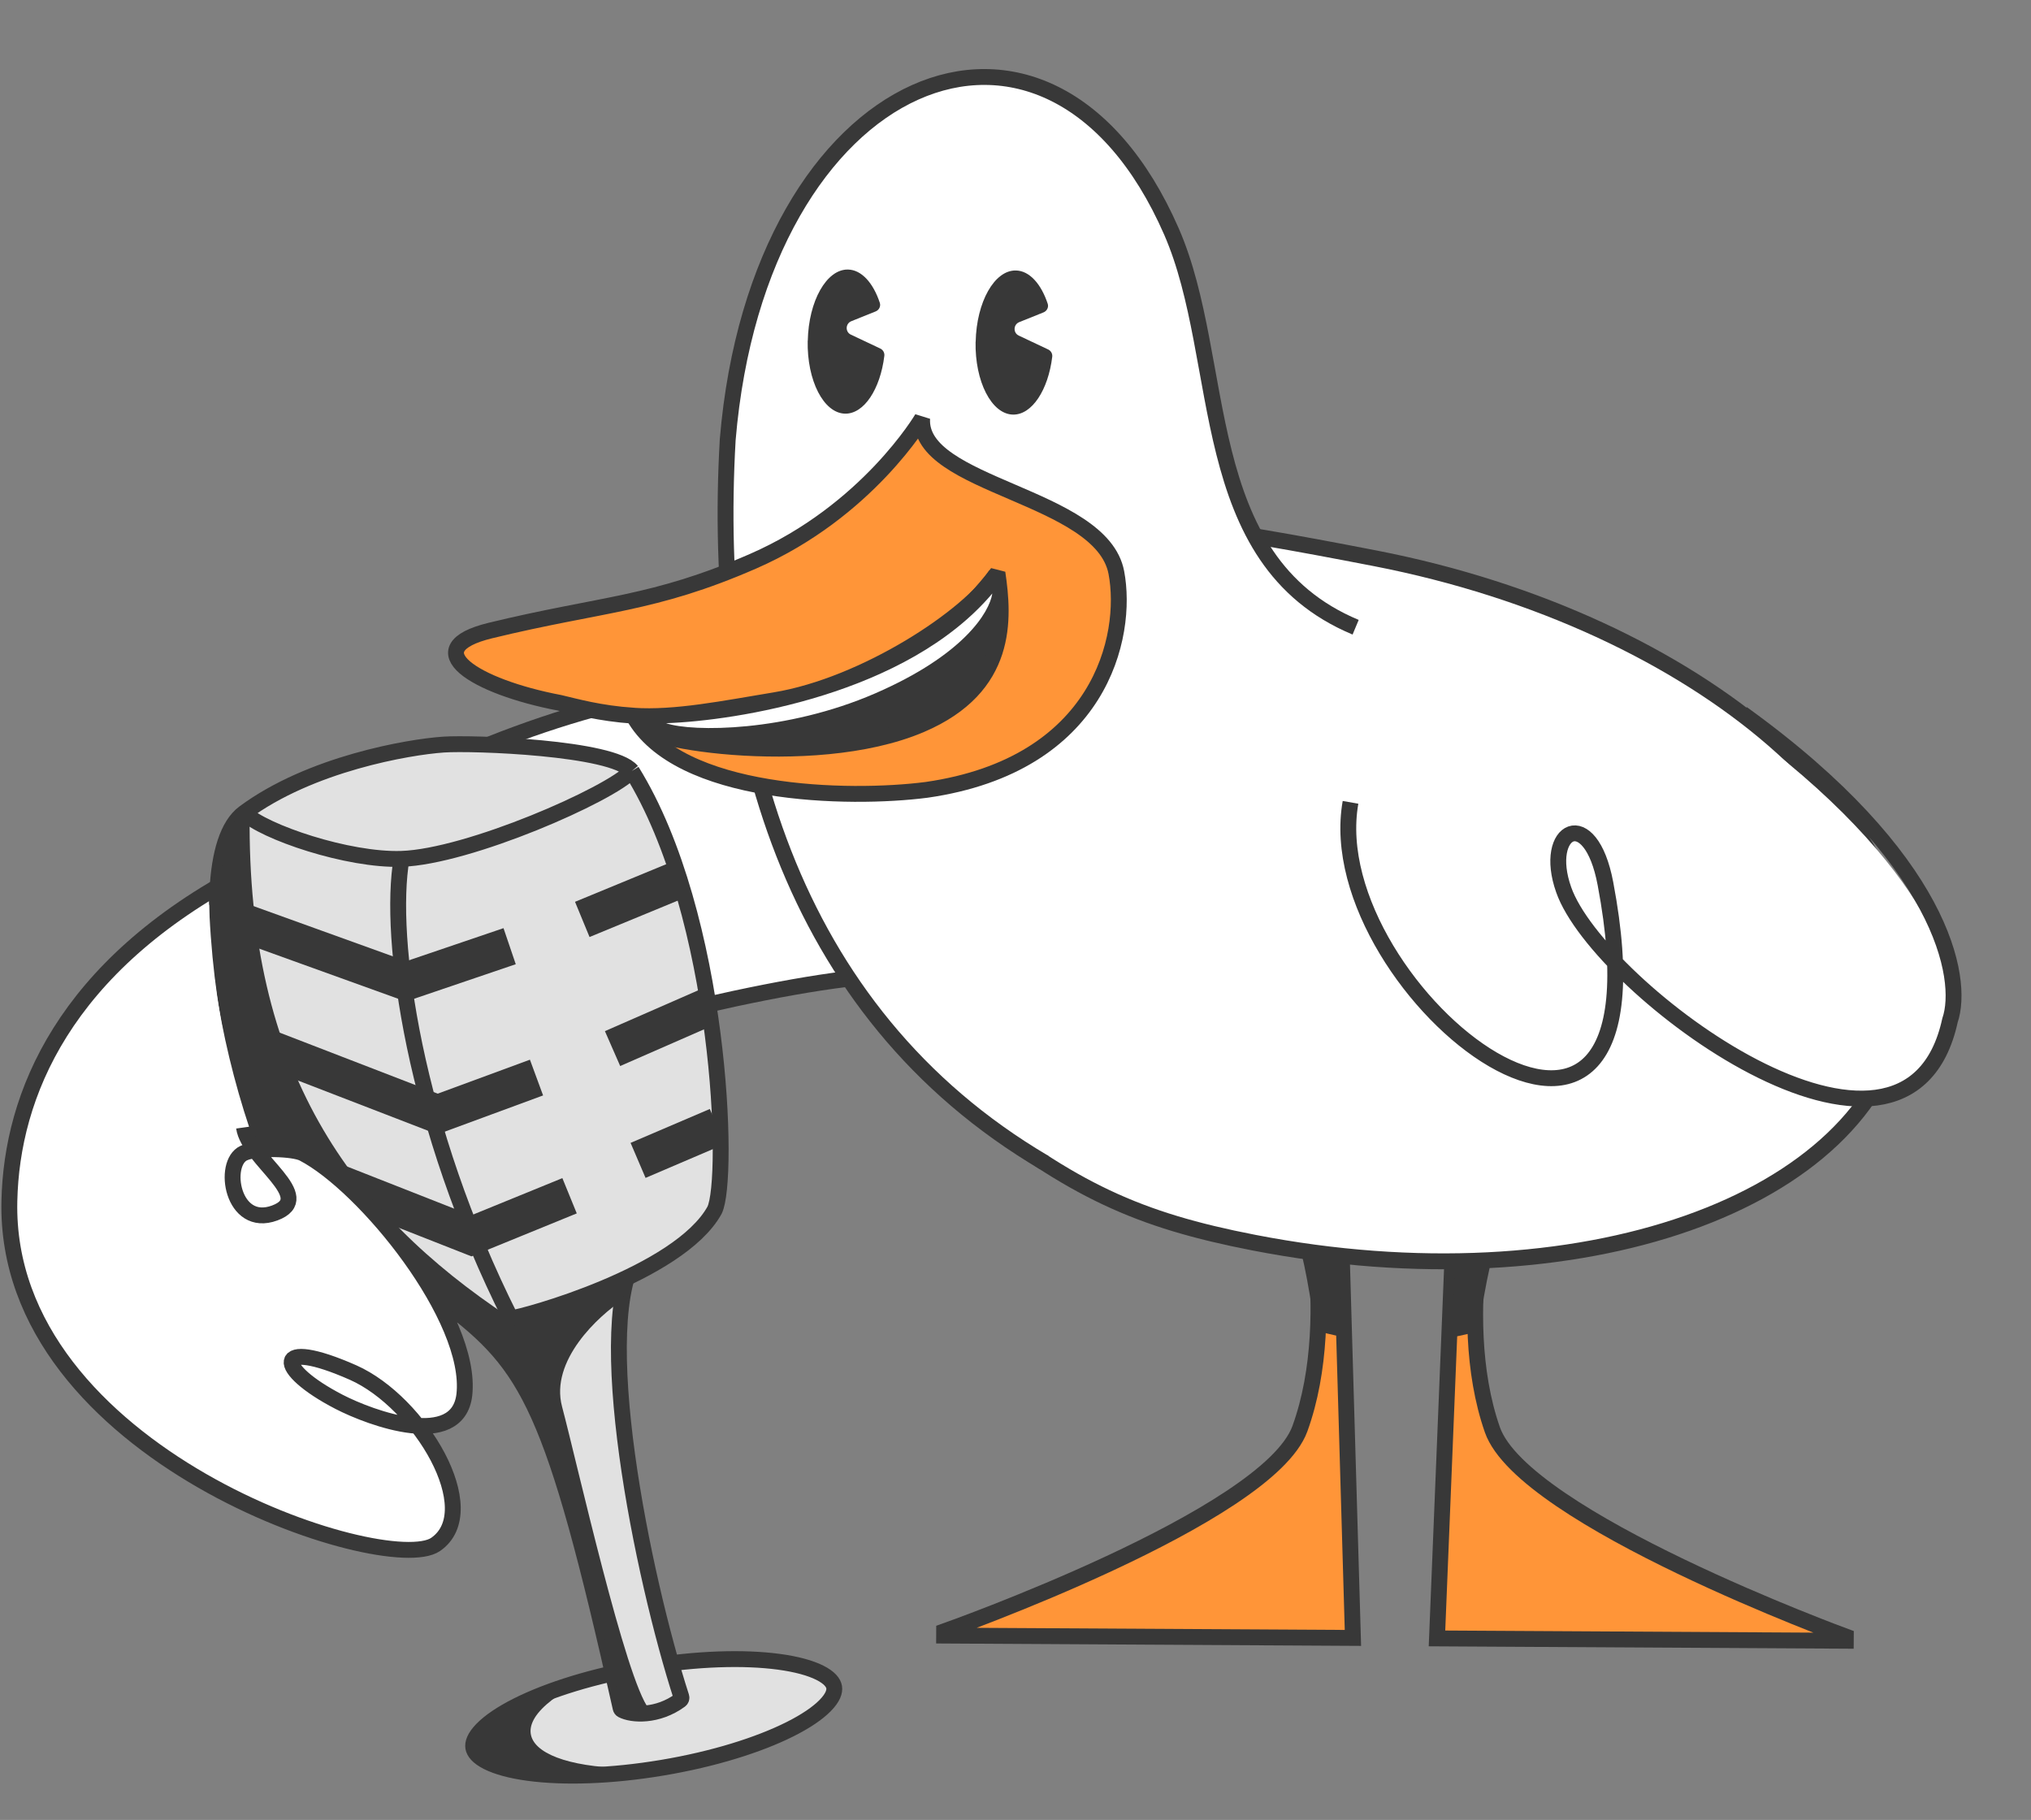 <svg width="298" height="267" viewBox="0 0 298 267" fill="none" xmlns="http://www.w3.org/2000/svg">
<rect x="0" y="0" width="298" height="267" fill="#808080" stroke="none"/>
<path d="M149.565 99.786C107.885 96.816 76.67 99.369 23.607 136.149L26.208 170.157C26.208 170.157 117.892 138.55 138.411 143.556C158.931 148.562 149.565 99.786 149.565 99.786Z" fill="white" stroke="#383838" stroke-width="2.328" stroke-miterlimit="10"/>
<path d="M196.462 170.043L198.509 240.294L138.526 239.952L138.529 239.339C138.529 239.339 186.001 222.571 190.727 209.605C196.946 192.479 190.589 169.52 190.589 169.52L196.462 170.043Z" fill="#FF9538" stroke="#383838" stroke-width="2.328" stroke-miterlimit="10"/>
<path d="M196.8 196.094L196.388 182.607L190.514 182.084C190.514 182.084 192.074 187.609 192.888 195.213C194.111 195.466 195.455 195.841 196.8 196.094Z" fill="#383838"/>
<path d="M213.692 170.145L210.843 240.369L270.826 240.711L270.83 240.098C270.83 240.098 223.552 222.789 218.975 209.769C212.952 192.574 219.571 169.689 219.571 169.689L213.692 170.145Z" fill="#FF9538" stroke="#383838" stroke-width="2.328" stroke-miterlimit="10"/>
<path d="M213.056 196.186L213.622 182.705L219.501 182.249C219.501 182.249 217.878 187.755 216.978 195.35C215.752 195.589 214.404 195.949 213.056 196.186Z" fill="#383838"/>
<path d="M279.137 148.878C274.216 176.601 231.607 191.566 183.967 182.304C166.952 178.996 157.414 174.625 141.723 162.263C121.135 146.044 113.014 122.067 136.637 100.764C139.554 72.34 154.144 72.648 201.784 81.91C249.425 91.172 284.057 121.155 279.137 148.878Z" fill="white" stroke="#383838" stroke-width="2.328" stroke-miterlimit="10"/>
<path d="M153.381 169.684C153.381 169.684 134.728 161.199 121.924 137.776C107.547 116.474 105.029 88.664 106.166 77.423C104.376 14.989 150.724 -6.17 169.765 27.736C176.081 38.991 175.346 84.005 200.502 94.833L167.009 114.594L156.731 166.672L153.381 169.684Z" fill="white"/>
<path d="M198.907 92.019C175.138 82.096 180.205 52.984 171.873 33.942C153.866 -7.215 111.306 10.537 106.775 64.5C104.33 107.085 115.666 148.417 153.223 170.563" stroke="#383838" stroke-width="2.328" stroke-miterlimit="10"/>
<path d="M286.116 149.701C281.074 172.825 251.475 156.295 236.97 141.218C233.222 137.322 230.482 133.523 229.434 130.531C226.282 121.65 233.364 117.893 235.563 129.644C236.402 134.08 236.852 137.921 236.97 141.218C238.368 180.132 193.607 143.398 198.157 117.71" fill="white"/>
<path d="M286.116 149.701C281.074 172.825 251.475 156.295 236.97 141.218C236.852 137.921 236.402 134.08 235.563 129.644C233.364 117.893 226.282 121.65 229.434 130.531C230.482 133.523 233.222 137.322 236.97 141.218C238.368 180.132 193.607 143.398 198.157 117.71C201.233 84.927 234.135 94.849 252.011 104.167C282.252 125.134 288.231 143.54 286.116 149.701Z" fill="white"/>
<path d="M198.155 117.711C193.219 145.575 246.305 186.437 235.561 129.644C233.362 117.893 226.28 121.65 229.432 130.531C234.539 145.107 279.769 178.8 286.113 149.701C288.229 143.54 285.094 125.911 255.63 104.687" stroke="#383838" stroke-width="2.328" stroke-miterlimit="10"/>
<path d="M118.509 49.99C118.391 55.826 120.848 60.619 123.99 60.686C126.779 60.743 129.164 57.078 129.757 52.195C129.807 51.753 129.567 51.324 129.153 51.129L124.848 49.096C123.996 48.699 124.037 47.477 124.909 47.123L128.477 45.689C128.973 45.494 129.257 44.945 129.093 44.431C128.133 41.524 126.413 39.578 124.422 39.544C121.281 39.478 118.64 44.163 118.522 49.999L118.509 49.99Z" fill="#383838"/>
<path d="M143.144 50.129C143.026 55.964 145.483 60.758 148.625 60.824C151.414 60.881 153.799 57.216 154.392 52.333C154.442 51.891 154.202 51.462 153.788 51.267L149.483 49.234C148.631 48.837 148.672 47.615 149.544 47.261L153.112 45.828C153.608 45.632 153.892 45.084 153.728 44.569C152.768 41.662 151.048 39.716 149.057 39.682C145.916 39.616 143.275 44.302 143.157 50.138L143.144 50.129Z" fill="#383838"/>
<path d="M122.391 247.516C122.498 248.154 122.215 249.049 121.093 250.197C119.992 251.324 118.249 252.514 115.937 253.676C111.328 255.993 104.7 258.077 97.154 259.341C89.609 260.605 82.664 260.794 77.551 260.106C74.987 259.761 72.952 259.204 71.543 258.497C70.108 257.777 69.549 257.023 69.442 256.386C69.335 255.748 69.618 254.853 70.741 253.704C71.842 252.578 73.585 251.387 75.896 250.226C80.506 247.909 87.133 245.825 94.679 244.561C102.224 243.297 109.169 243.107 114.282 243.796C116.846 244.141 118.882 244.698 120.29 245.405C121.725 246.125 122.284 246.878 122.391 247.516Z" fill="#E1E1E1" stroke="#383838" stroke-width="2.328"/>
<path d="M100.363 259.069C79.723 261.007 70.808 254.754 84.192 247.331C79.003 248.052 68.988 252.269 69.579 256.809C70.342 262.661 90.511 261.005 100.363 259.069Z" fill="#383838"/>
<path d="M91.061 250.578C81.106 206.026 77.488 200.433 65.49 191.284L93.746 183.515C86.435 193.441 94.375 231.638 99.968 248.938C100.029 249.125 99.963 249.322 99.805 249.438C96.468 251.884 92.72 251.636 91.268 250.866C91.16 250.808 91.088 250.698 91.061 250.578Z" fill="#E1E1E1" stroke="#383838" stroke-width="2.328"/>
<path d="M82.468 206.363C80.68 199.637 87.738 193.072 91.491 190.63L91.522 187.836L66.326 192.212C67.948 192.929 72.382 196.238 77.141 203.742C83.091 213.122 90.605 249.296 91.288 250.701C91.834 251.825 94.154 251.199 95.246 250.745C91.8 246.515 84.702 214.77 82.468 206.363Z" fill="#383838"/>
<path d="M35.821 119.249C26.103 126.452 35.805 171.467 47.681 184.782C54.459 193.013 73.127 193.528 74.943 193.401C60.709 165.092 56.924 137.624 58.913 126.003C51.048 126.261 38.7 122.053 35.821 119.249Z" fill="#E1E1E1"/>
<path d="M74.943 193.401C76.759 193.275 99.662 186.967 104.846 177.54C107.087 173.033 105.853 134.319 92.698 113.115C89.521 116.565 68.746 125.682 58.913 126.003C56.924 137.624 60.709 165.092 74.943 193.401Z" fill="#E1E1E1"/>
<path d="M92.698 113.115C89.904 109.683 69.412 108.935 65.053 109.237C59.955 109.591 45.539 112.045 35.821 119.249C38.7 122.053 51.048 126.261 58.913 126.003C68.746 125.682 89.521 116.565 92.698 113.115Z" fill="#E1E1E1"/>
<path d="M35.821 119.249C26.103 126.452 35.805 171.467 47.681 184.782C54.459 193.013 73.127 193.528 74.943 193.401M35.821 119.249C45.539 112.045 59.955 109.591 65.053 109.237C69.412 108.935 89.904 109.683 92.698 113.115M35.821 119.249C38.7 122.053 51.048 126.261 58.913 126.003M74.943 193.401C76.759 193.275 99.662 186.967 104.846 177.54C107.087 173.033 105.853 134.319 92.698 113.115M74.943 193.401C60.709 165.092 56.924 137.624 58.913 126.003M92.698 113.115C89.521 116.565 68.746 125.682 58.913 126.003" stroke="#383838" stroke-width="2.328"/>
<path d="M74.696 193.234C51.438 177.806 36.215 156.947 36.633 119.464L35.471 119.1C34.068 119.92 31.456 125.375 32.226 140.634C33.188 159.709 44.932 181.644 48.888 186.064C52.053 189.6 69.788 192.612 74.696 193.234Z" fill="#383838"/>
<path d="M31.75 133.938L59.583 143.975L74.776 138.812" stroke="#383838" stroke-width="5.588"/>
<path d="M35.638 152.408L64.202 163.434L78.72 158.086" stroke="#383838" stroke-width="5.588"/>
<path d="M41.044 170.253L69.156 181.31L83.57 175.427" stroke="#383838" stroke-width="5.588"/>
<path d="M85.435 134.886L99.098 129.25" stroke="#383838" stroke-width="5.588"/>
<path d="M89.877 153.835L104.022 147.645" stroke="#383838" stroke-width="5.588"/>
<path d="M93.621 170.238L105.247 165.265" stroke="#383838" stroke-width="5.588"/>
<path d="M61.258 209.774C64.748 209.987 67.677 208.959 68.125 205.238C69.401 194.003 53.489 174.468 44.478 169.805C43.475 169.276 40.294 169.035 37.912 169.278C34.685 161.682 31.07 148.461 30.62 131.067C7.486 145.836 1.712 161.201 1.38 176.704C0.517 213.978 56.743 232.12 63.917 227.168C68.589 223.942 66.202 216.074 61.258 209.774Z" fill="white"/>
<path d="M61.261 209.182C64.752 209.395 67.68 208.367 68.129 204.646C69.405 193.411 53.492 173.876 44.481 169.213C43.409 168.648 39.858 168.41 37.451 168.744C36.779 168.838 36.196 168.975 35.781 169.163C32.545 170.625 34.065 180.265 40.308 177.953C45.11 176.174 40.25 172.489 37.451 168.744C39.858 168.41 43.409 168.648 44.481 169.213C53.492 173.876 69.405 193.411 68.129 204.646C67.68 208.367 64.752 209.395 61.261 209.182C58.615 205.81 55.236 202.888 51.815 201.367C39.966 196.134 40.311 200.785 49.749 205.66C52.296 206.976 57.166 208.933 61.261 209.182Z" fill="white"/>
<path d="M36.017 127.833C9.362 141.77 1.708 160.707 1.376 176.21C0.513 213.484 56.746 231.528 63.92 226.576C71.094 221.624 61.627 205.728 51.815 201.367C39.966 196.134 40.311 200.785 49.749 205.66C54.467 208.098 67.154 212.733 68.129 204.646C69.405 193.411 53.492 173.876 44.481 169.213C43.11 168.49 37.683 168.304 35.781 169.163C32.545 170.625 34.065 180.265 40.308 177.953C46.552 175.64 36.459 170.103 35.803 165.403" stroke="#383838" stroke-width="2.328" stroke-miterlimit="10"/>
<path d="M110.495 82.338C127.298 75.004 135.304 61.362 135.304 61.362C134.633 71.38 161.636 72.592 163.798 84.002C165.57 93.354 161.455 112.203 135.963 115.877C124.583 117.348 99.499 116.872 92.913 104.999C87.945 104.654 84.512 103.671 82.152 103.118C69.606 100.738 60.937 95.178 71.957 92.503C88.439 88.503 95.792 88.754 110.495 82.338Z" fill="#FF9538"/>
<path d="M146.121 84.322C142.297 90.386 126.924 100.547 113.69 102.726C106.332 103.938 99.061 105.425 92.913 104.999M92.913 104.999C87.945 104.654 84.512 103.671 82.152 103.118C69.606 100.738 60.937 95.178 71.957 92.503C88.439 88.503 95.792 88.754 110.495 82.338C127.298 75.004 135.304 61.362 135.304 61.362C134.633 71.38 161.636 72.592 163.798 84.002C165.57 93.354 161.455 112.203 135.963 115.877C124.583 117.348 99.499 116.872 92.913 104.999Z" stroke="#383838" stroke-width="2.328"/>
<path d="M135.13 106.311C148.04 100.787 147.333 90.739 146.35 84.047C128.388 107.735 97.929 104.091 94.575 106.144C91.22 108.197 118.992 113.215 135.13 106.311Z" fill="#383838" stroke="#383838" stroke-width="2.328" stroke-linejoin="bevel"/>
<path d="M145.598 87.07C133.045 101.889 107.951 105.742 97.726 106.098C101.606 107.422 115.368 107.381 128.393 101.732C141.418 96.083 145.176 89.819 145.598 87.07Z" fill="white"/>
</svg>
